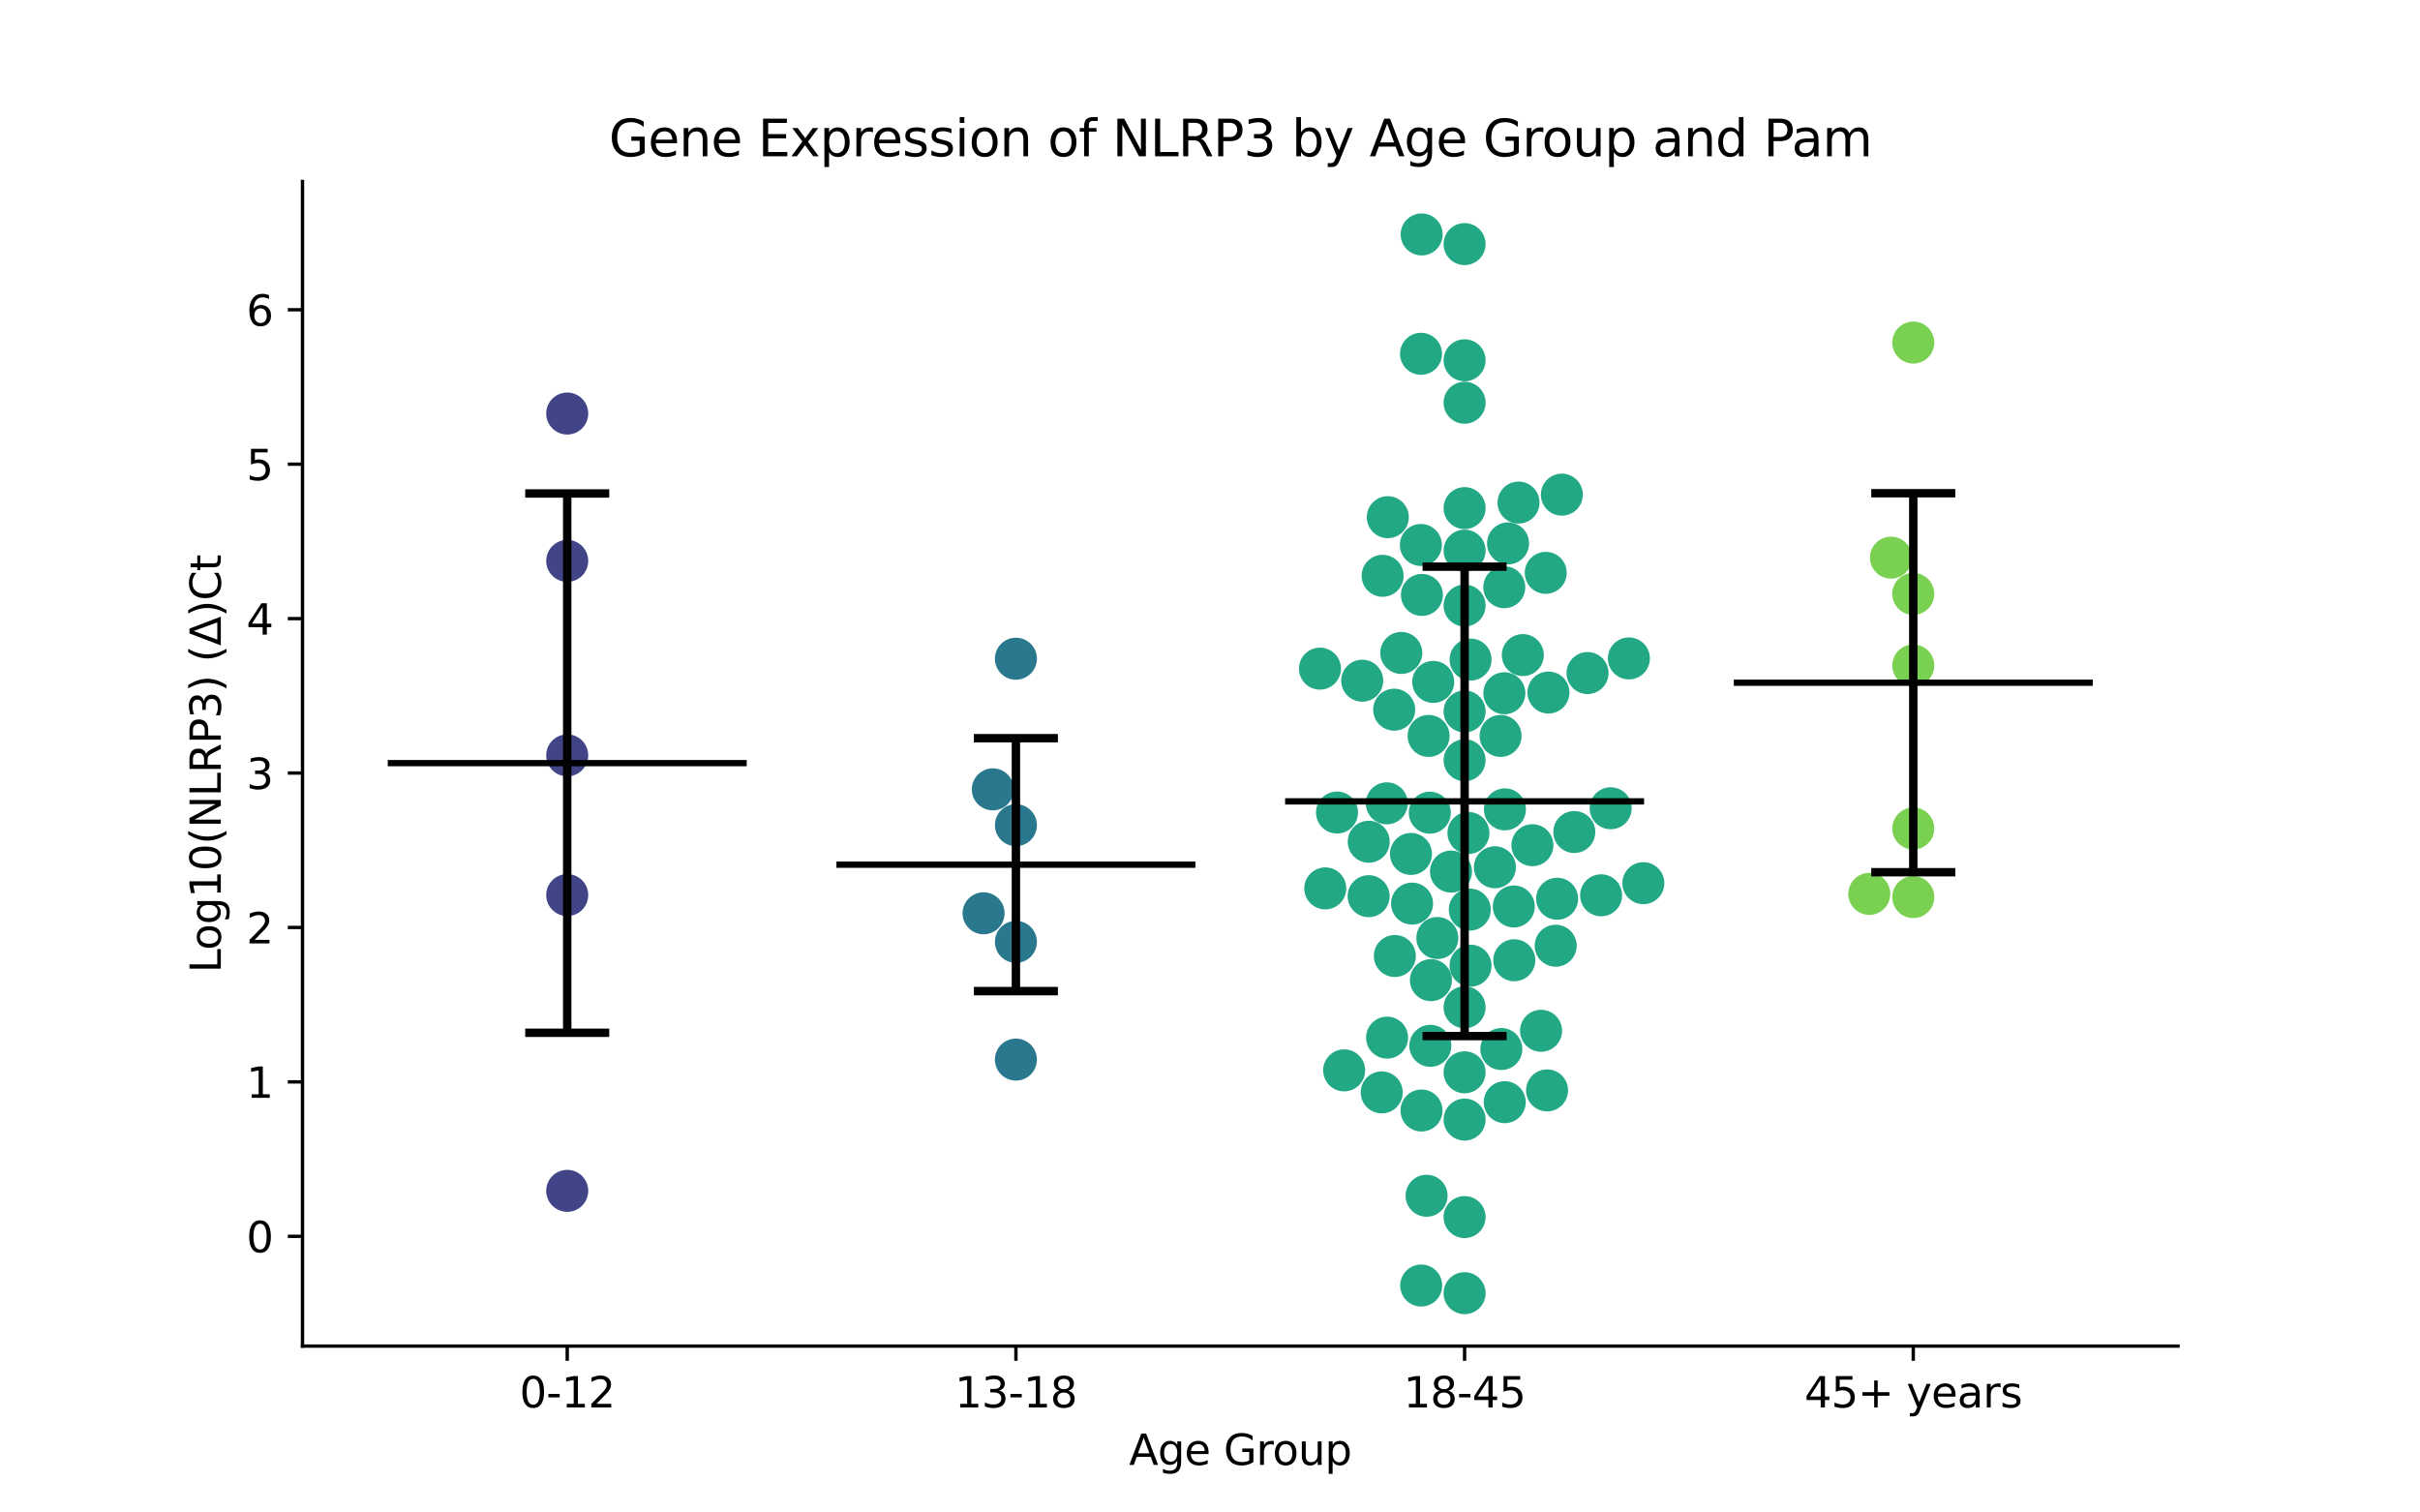 <?xml version="1.0" encoding="utf-8" standalone="no"?>
<!DOCTYPE svg PUBLIC "-//W3C//DTD SVG 1.1//EN"
  "http://www.w3.org/Graphics/SVG/1.1/DTD/svg11.dtd">
<svg xmlns:xlink="http://www.w3.org/1999/xlink" width="576pt" height="360pt" viewBox="0 0 576 360" xmlns="http://www.w3.org/2000/svg" version="1.1">
 <defs>
  <style type="text/css">*{stroke-linejoin: round; stroke-linecap: butt}</style>
 </defs>
 <g id="figure_1">
  <g id="patch_1">
   <path d="M 0 360 
L 576 360 
L 576 0 
L 0 0 
z
" style="fill: #ffffff"/>
  </g>
  <g id="axes_1">
   <g id="patch_2">
    <path d="M 72 320.4 
L 518.4 320.4 
L 518.4 43.2 
L 72 43.2 
z
" style="fill: #ffffff"/>
   </g>
   <g id="PathCollection_1">
    <defs>
     <path id="C0_0_d5cfbde73d" d="M 0 5 
C 1.326 5 2.598 4.473 3.536 3.536 
C 4.473 2.598 5 1.326 5 -0 
C 5 -1.326 4.473 -2.598 3.536 -3.536 
C 2.598 -4.473 1.326 -5 0 -5 
C -1.326 -5 -2.598 -4.473 -3.536 -3.536 
C -4.473 -2.598 -5 -1.326 -5 0 
C -5 1.326 -4.473 2.598 -3.536 3.536 
C -2.598 4.473 -1.326 5 0 5 
z
"/>
    </defs>
    <g clip-path="url(#pfc3ca3a72f)">
     <use xlink:href="#C0_0_d5cfbde73d" x="135.009" y="179.789" style="fill: #414487"/>
    </g>
    <g clip-path="url(#pfc3ca3a72f)">
     <use xlink:href="#C0_0_d5cfbde73d" x="135.009" y="98.428" style="fill: #414487"/>
    </g>
    <g clip-path="url(#pfc3ca3a72f)">
     <use xlink:href="#C0_0_d5cfbde73d" x="135.009" y="133.504" style="fill: #414487"/>
    </g>
    <g clip-path="url(#pfc3ca3a72f)">
     <use xlink:href="#C0_0_d5cfbde73d" x="135.009" y="213.043" style="fill: #414487"/>
    </g>
    <g clip-path="url(#pfc3ca3a72f)">
     <use xlink:href="#C0_0_d5cfbde73d" x="135.009" y="283.444" style="fill: #414487"/>
    </g>
   </g>
   <g id="PathCollection_2">
    <defs>
     <path id="C1_0_b0fb0ed5e0" d="M 0 5 
C 1.326 5 2.598 4.473 3.536 3.536 
C 4.473 2.598 5 1.326 5 -0 
C 5 -1.326 4.473 -2.598 3.536 -3.536 
C 2.598 -4.473 1.326 -5 0 -5 
C -1.326 -5 -2.598 -4.473 -3.536 -3.536 
C -4.473 -2.598 -5 -1.326 -5 0 
C -5 1.326 -4.473 2.598 -3.536 3.536 
C -2.598 4.473 -1.326 5 0 5 
z
"/>
    </defs>
    <g clip-path="url(#pfc3ca3a72f)">
     <use xlink:href="#C1_0_b0fb0ed5e0" x="241.803" y="156.787" style="fill: #2a788e"/>
    </g>
    <g clip-path="url(#pfc3ca3a72f)">
     <use xlink:href="#C1_0_b0fb0ed5e0" x="241.803" y="252.202" style="fill: #2a788e"/>
    </g>
    <g clip-path="url(#pfc3ca3a72f)">
     <use xlink:href="#C1_0_b0fb0ed5e0" x="241.803" y="224.182" style="fill: #2a788e"/>
    </g>
    <g clip-path="url(#pfc3ca3a72f)">
     <use xlink:href="#C1_0_b0fb0ed5e0" x="234.106" y="217.379" style="fill: #2a788e"/>
    </g>
    <g clip-path="url(#pfc3ca3a72f)">
     <use xlink:href="#C1_0_b0fb0ed5e0" x="241.803" y="196.404" style="fill: #2a788e"/>
    </g>
    <g clip-path="url(#pfc3ca3a72f)">
     <use xlink:href="#C1_0_b0fb0ed5e0" x="236.307" y="187.883" style="fill: #2a788e"/>
    </g>
   </g>
   <g id="PathCollection_3">
    <defs>
     <path id="C2_0_66c8503e95" d="M 0 5 
C 1.326 5 2.598 4.473 3.536 3.536 
C 4.473 2.598 5 1.326 5 -0 
C 5 -1.326 4.473 -2.598 3.536 -3.536 
C 2.598 -4.473 1.326 -5 0 -5 
C -1.326 -5 -2.598 -4.473 -3.536 -3.536 
C -4.473 -2.598 -5 -1.326 -5 0 
C -5 1.326 -4.473 2.598 -3.536 3.536 
C -2.598 4.473 -1.326 5 0 5 
z
"/>
    </defs>
    <g clip-path="url(#pfc3ca3a72f)">
     <use xlink:href="#C2_0_66c8503e95" x="314.174" y="159.148" style="fill: #22a884"/>
    </g>
    <g clip-path="url(#pfc3ca3a72f)">
     <use xlink:href="#C2_0_66c8503e95" x="338.378" y="55.8" style="fill: #22a884"/>
    </g>
    <g clip-path="url(#pfc3ca3a72f)">
     <use xlink:href="#C2_0_66c8503e95" x="348.597" y="131.059" style="fill: #22a884"/>
    </g>
    <g clip-path="url(#pfc3ca3a72f)">
     <use xlink:href="#C2_0_66c8503e95" x="348.597" y="95.858" style="fill: #22a884"/>
    </g>
    <g clip-path="url(#pfc3ca3a72f)">
     <use xlink:href="#C2_0_66c8503e95" x="341.131" y="162.309" style="fill: #22a884"/>
    </g>
    <g clip-path="url(#pfc3ca3a72f)">
     <use xlink:href="#C2_0_66c8503e95" x="333.53" y="155.41" style="fill: #22a884"/>
    </g>
    <g clip-path="url(#pfc3ca3a72f)">
     <use xlink:href="#C2_0_66c8503e95" x="338.224" y="84.209" style="fill: #22a884"/>
    </g>
    <g clip-path="url(#pfc3ca3a72f)">
     <use xlink:href="#C2_0_66c8503e95" x="362.455" y="155.924" style="fill: #22a884"/>
    </g>
    <g clip-path="url(#pfc3ca3a72f)">
     <use xlink:href="#C2_0_66c8503e95" x="348.597" y="120.937" style="fill: #22a884"/>
    </g>
    <g clip-path="url(#pfc3ca3a72f)">
     <use xlink:href="#C2_0_66c8503e95" x="315.438" y="211.458" style="fill: #22a884"/>
    </g>
    <g clip-path="url(#pfc3ca3a72f)">
     <use xlink:href="#C2_0_66c8503e95" x="360.307" y="215.759" style="fill: #22a884"/>
    </g>
    <g clip-path="url(#pfc3ca3a72f)">
     <use xlink:href="#C2_0_66c8503e95" x="348.597" y="58.098" style="fill: #22a884"/>
    </g>
    <g clip-path="url(#pfc3ca3a72f)">
     <use xlink:href="#C2_0_66c8503e95" x="331.833" y="168.919" style="fill: #22a884"/>
    </g>
    <g clip-path="url(#pfc3ca3a72f)">
     <use xlink:href="#C2_0_66c8503e95" x="348.597" y="289.689" style="fill: #22a884"/>
    </g>
    <g clip-path="url(#pfc3ca3a72f)">
     <use xlink:href="#C2_0_66c8503e95" x="358.046" y="139.767" style="fill: #22a884"/>
    </g>
    <g clip-path="url(#pfc3ca3a72f)">
     <use xlink:href="#C2_0_66c8503e95" x="374.711" y="198.039" style="fill: #22a884"/>
    </g>
    <g clip-path="url(#pfc3ca3a72f)">
     <use xlink:href="#C2_0_66c8503e95" x="330.081" y="191.207" style="fill: #22a884"/>
    </g>
    <g clip-path="url(#pfc3ca3a72f)">
     <use xlink:href="#C2_0_66c8503e95" x="377.86" y="160.198" style="fill: #22a884"/>
    </g>
    <g clip-path="url(#pfc3ca3a72f)">
     <use xlink:href="#C2_0_66c8503e95" x="368.558" y="164.837" style="fill: #22a884"/>
    </g>
    <g clip-path="url(#pfc3ca3a72f)">
     <use xlink:href="#C2_0_66c8503e95" x="357.161" y="175.164" style="fill: #22a884"/>
    </g>
    <g clip-path="url(#pfc3ca3a72f)">
     <use xlink:href="#C2_0_66c8503e95" x="336.092" y="215.075" style="fill: #22a884"/>
    </g>
    <g clip-path="url(#pfc3ca3a72f)">
     <use xlink:href="#C2_0_66c8503e95" x="371.746" y="117.735" style="fill: #22a884"/>
    </g>
    <g clip-path="url(#pfc3ca3a72f)">
     <use xlink:href="#C2_0_66c8503e95" x="348.597" y="144.128" style="fill: #22a884"/>
    </g>
    <g clip-path="url(#pfc3ca3a72f)">
     <use xlink:href="#C2_0_66c8503e95" x="355.808" y="206.43" style="fill: #22a884"/>
    </g>
    <g clip-path="url(#pfc3ca3a72f)">
     <use xlink:href="#C2_0_66c8503e95" x="340.583" y="233.298" style="fill: #22a884"/>
    </g>
    <g clip-path="url(#pfc3ca3a72f)">
     <use xlink:href="#C2_0_66c8503e95" x="370.281" y="225.102" style="fill: #22a884"/>
    </g>
    <g clip-path="url(#pfc3ca3a72f)">
     <use xlink:href="#C2_0_66c8503e95" x="318.232" y="193.4" style="fill: #22a884"/>
    </g>
    <g clip-path="url(#pfc3ca3a72f)">
     <use xlink:href="#C2_0_66c8503e95" x="348.597" y="307.8" style="fill: #22a884"/>
    </g>
    <g clip-path="url(#pfc3ca3a72f)">
     <use xlink:href="#C2_0_66c8503e95" x="383.369" y="192.381" style="fill: #22a884"/>
    </g>
    <g clip-path="url(#pfc3ca3a72f)">
     <use xlink:href="#C2_0_66c8503e95" x="348.597" y="239.759" style="fill: #22a884"/>
    </g>
    <g clip-path="url(#pfc3ca3a72f)">
     <use xlink:href="#C2_0_66c8503e95" x="345.363" y="207.449" style="fill: #22a884"/>
    </g>
    <g clip-path="url(#pfc3ca3a72f)">
     <use xlink:href="#C2_0_66c8503e95" x="338.272" y="305.98" style="fill: #22a884"/>
    </g>
    <g clip-path="url(#pfc3ca3a72f)">
     <use xlink:href="#C2_0_66c8503e95" x="358.059" y="165.005" style="fill: #22a884"/>
    </g>
    <g clip-path="url(#pfc3ca3a72f)">
     <use xlink:href="#C2_0_66c8503e95" x="348.597" y="180.95" style="fill: #22a884"/>
    </g>
    <g clip-path="url(#pfc3ca3a72f)">
     <use xlink:href="#C2_0_66c8503e95" x="358.151" y="262.337" style="fill: #22a884"/>
    </g>
    <g clip-path="url(#pfc3ca3a72f)">
     <use xlink:href="#C2_0_66c8503e95" x="381.093" y="213.1" style="fill: #22a884"/>
    </g>
    <g clip-path="url(#pfc3ca3a72f)">
     <use xlink:href="#C2_0_66c8503e95" x="370.628" y="213.919" style="fill: #22a884"/>
    </g>
    <g clip-path="url(#pfc3ca3a72f)">
     <use xlink:href="#C2_0_66c8503e95" x="324.231" y="162.02" style="fill: #22a884"/>
    </g>
    <g clip-path="url(#pfc3ca3a72f)">
     <use xlink:href="#C2_0_66c8503e95" x="361.434" y="119.622" style="fill: #22a884"/>
    </g>
    <g clip-path="url(#pfc3ca3a72f)">
     <use xlink:href="#C2_0_66c8503e95" x="350.022" y="156.99" style="fill: #22a884"/>
    </g>
    <g clip-path="url(#pfc3ca3a72f)">
     <use xlink:href="#C2_0_66c8503e95" x="348.597" y="169.34" style="fill: #22a884"/>
    </g>
    <g clip-path="url(#pfc3ca3a72f)">
     <use xlink:href="#C2_0_66c8503e95" x="340.032" y="175.165" style="fill: #22a884"/>
    </g>
    <g clip-path="url(#pfc3ca3a72f)">
     <use xlink:href="#C2_0_66c8503e95" x="358.94" y="129.335" style="fill: #22a884"/>
    </g>
    <g clip-path="url(#pfc3ca3a72f)">
     <use xlink:href="#C2_0_66c8503e95" x="391.146" y="210.214" style="fill: #22a884"/>
    </g>
    <g clip-path="url(#pfc3ca3a72f)">
     <use xlink:href="#C2_0_66c8503e95" x="329.088" y="137.052" style="fill: #22a884"/>
    </g>
    <g clip-path="url(#pfc3ca3a72f)">
     <use xlink:href="#C2_0_66c8503e95" x="348.597" y="85.757" style="fill: #22a884"/>
    </g>
    <g clip-path="url(#pfc3ca3a72f)">
     <use xlink:href="#C2_0_66c8503e95" x="366.798" y="245.347" style="fill: #22a884"/>
    </g>
    <g clip-path="url(#pfc3ca3a72f)">
     <use xlink:href="#C2_0_66c8503e95" x="338.192" y="129.717" style="fill: #22a884"/>
    </g>
    <g clip-path="url(#pfc3ca3a72f)">
     <use xlink:href="#C2_0_66c8503e95" x="358.198" y="192.644" style="fill: #22a884"/>
    </g>
    <g clip-path="url(#pfc3ca3a72f)">
     <use xlink:href="#C2_0_66c8503e95" x="338.437" y="141.606" style="fill: #22a884"/>
    </g>
    <g clip-path="url(#pfc3ca3a72f)">
     <use xlink:href="#C2_0_66c8503e95" x="387.702" y="156.714" style="fill: #22a884"/>
    </g>
    <g clip-path="url(#pfc3ca3a72f)">
     <use xlink:href="#C2_0_66c8503e95" x="364.74" y="201.173" style="fill: #22a884"/>
    </g>
    <g clip-path="url(#pfc3ca3a72f)">
     <use xlink:href="#C2_0_66c8503e95" x="349.513" y="198.263" style="fill: #22a884"/>
    </g>
    <g clip-path="url(#pfc3ca3a72f)">
     <use xlink:href="#C2_0_66c8503e95" x="330.321" y="123.099" style="fill: #22a884"/>
    </g>
    <g clip-path="url(#pfc3ca3a72f)">
     <use xlink:href="#C2_0_66c8503e95" x="367.914" y="136.349" style="fill: #22a884"/>
    </g>
    <g clip-path="url(#pfc3ca3a72f)">
     <use xlink:href="#C2_0_66c8503e95" x="325.785" y="200.347" style="fill: #22a884"/>
    </g>
    <g clip-path="url(#pfc3ca3a72f)">
     <use xlink:href="#C2_0_66c8503e95" x="340.447" y="248.923" style="fill: #22a884"/>
    </g>
    <g clip-path="url(#pfc3ca3a72f)">
     <use xlink:href="#C2_0_66c8503e95" x="338.345" y="264.325" style="fill: #22a884"/>
    </g>
    <g clip-path="url(#pfc3ca3a72f)">
     <use xlink:href="#C2_0_66c8503e95" x="350.016" y="229.851" style="fill: #22a884"/>
    </g>
    <g clip-path="url(#pfc3ca3a72f)">
     <use xlink:href="#C2_0_66c8503e95" x="340.317" y="193.435" style="fill: #22a884"/>
    </g>
    <g clip-path="url(#pfc3ca3a72f)">
     <use xlink:href="#C2_0_66c8503e95" x="349.836" y="216.496" style="fill: #22a884"/>
    </g>
    <g clip-path="url(#pfc3ca3a72f)">
     <use xlink:href="#C2_0_66c8503e95" x="331.995" y="227.545" style="fill: #22a884"/>
    </g>
    <g clip-path="url(#pfc3ca3a72f)">
     <use xlink:href="#C2_0_66c8503e95" x="348.597" y="255.228" style="fill: #22a884"/>
    </g>
    <g clip-path="url(#pfc3ca3a72f)">
     <use xlink:href="#C2_0_66c8503e95" x="357.34" y="249.69" style="fill: #22a884"/>
    </g>
    <g clip-path="url(#pfc3ca3a72f)">
     <use xlink:href="#C2_0_66c8503e95" x="360.428" y="228.56" style="fill: #22a884"/>
    </g>
    <g clip-path="url(#pfc3ca3a72f)">
     <use xlink:href="#C2_0_66c8503e95" x="335.832" y="203.252" style="fill: #22a884"/>
    </g>
    <g clip-path="url(#pfc3ca3a72f)">
     <use xlink:href="#C2_0_66c8503e95" x="342.111" y="223.269" style="fill: #22a884"/>
    </g>
    <g clip-path="url(#pfc3ca3a72f)">
     <use xlink:href="#C2_0_66c8503e95" x="325.757" y="213.308" style="fill: #22a884"/>
    </g>
    <g clip-path="url(#pfc3ca3a72f)">
     <use xlink:href="#C2_0_66c8503e95" x="328.874" y="260.008" style="fill: #22a884"/>
    </g>
    <g clip-path="url(#pfc3ca3a72f)">
     <use xlink:href="#C2_0_66c8503e95" x="368.231" y="259.536" style="fill: #22a884"/>
    </g>
    <g clip-path="url(#pfc3ca3a72f)">
     <use xlink:href="#C2_0_66c8503e95" x="339.553" y="284.609" style="fill: #22a884"/>
    </g>
    <g clip-path="url(#pfc3ca3a72f)">
     <use xlink:href="#C2_0_66c8503e95" x="348.597" y="266.484" style="fill: #22a884"/>
    </g>
    <g clip-path="url(#pfc3ca3a72f)">
     <use xlink:href="#C2_0_66c8503e95" x="330.148" y="246.976" style="fill: #22a884"/>
    </g>
    <g clip-path="url(#pfc3ca3a72f)">
     <use xlink:href="#C2_0_66c8503e95" x="319.931" y="254.766" style="fill: #22a884"/>
    </g>
   </g>
   <g id="PathCollection_4">
    <defs>
     <path id="C3_0_81a04979c2" d="M 0 5 
C 1.326 5 2.598 4.473 3.536 3.536 
C 4.473 2.598 5 1.326 5 -0 
C 5 -1.326 4.473 -2.598 3.536 -3.536 
C 2.598 -4.473 1.326 -5 0 -5 
C -1.326 -5 -2.598 -4.473 -3.536 -3.536 
C -4.473 -2.598 -5 -1.326 -5 0 
C -5 1.326 -4.473 2.598 -3.536 3.536 
C -2.598 4.473 -1.326 5 0 5 
z
"/>
    </defs>
    <g clip-path="url(#pfc3ca3a72f)">
     <use xlink:href="#C3_0_81a04979c2" x="450.082" y="132.73" style="fill: #7ad151"/>
    </g>
    <g clip-path="url(#pfc3ca3a72f)">
     <use xlink:href="#C3_0_81a04979c2" x="455.391" y="81.532" style="fill: #7ad151"/>
    </g>
    <g clip-path="url(#pfc3ca3a72f)">
     <use xlink:href="#C3_0_81a04979c2" x="455.391" y="158.393" style="fill: #7ad151"/>
    </g>
    <g clip-path="url(#pfc3ca3a72f)">
     <use xlink:href="#C3_0_81a04979c2" x="444.923" y="212.758" style="fill: #7ad151"/>
    </g>
    <g clip-path="url(#pfc3ca3a72f)">
     <use xlink:href="#C3_0_81a04979c2" x="455.391" y="141.358" style="fill: #7ad151"/>
    </g>
    <g clip-path="url(#pfc3ca3a72f)">
     <use xlink:href="#C3_0_81a04979c2" x="455.391" y="213.529" style="fill: #7ad151"/>
    </g>
    <g clip-path="url(#pfc3ca3a72f)">
     <use xlink:href="#C3_0_81a04979c2" x="455.391" y="197.204" style="fill: #7ad151"/>
    </g>
   </g>
   <g id="matplotlib.axis_1">
    <g id="xtick_1">
     <g id="line2d_1">
      <defs>
       <path id="m7b3818a2fc" d="M 0 0 
L 0 3.5 
" style="stroke: #000000; stroke-width: 0.8"/>
      </defs>
      <g>
       <use xlink:href="#m7b3818a2fc" x="135.009" y="320.4" style="stroke: #000000; stroke-width: 0.8"/>
      </g>
     </g>
     <g id="text_1">
      <!-- 0-12 -->
      <g transform="translate(123.661 334.998) scale(0.1 -0.1)">
       <defs>
        <path id="DejaVuSans-30" d="M 2034 4250 
Q 1547 4250 1301 3770 
Q 1056 3291 1056 2328 
Q 1056 1369 1301 889 
Q 1547 409 2034 409 
Q 2525 409 2770 889 
Q 3016 1369 3016 2328 
Q 3016 3291 2770 3770 
Q 2525 4250 2034 4250 
z
M 2034 4750 
Q 2819 4750 3233 4129 
Q 3647 3509 3647 2328 
Q 3647 1150 3233 529 
Q 2819 -91 2034 -91 
Q 1250 -91 836 529 
Q 422 1150 422 2328 
Q 422 3509 836 4129 
Q 1250 4750 2034 4750 
z
" transform="scale(0.016)"/>
        <path id="DejaVuSans-2d" d="M 313 2009 
L 1997 2009 
L 1997 1497 
L 313 1497 
L 313 2009 
z
" transform="scale(0.016)"/>
        <path id="DejaVuSans-31" d="M 794 531 
L 1825 531 
L 1825 4091 
L 703 3866 
L 703 4441 
L 1819 4666 
L 2450 4666 
L 2450 531 
L 3481 531 
L 3481 0 
L 794 0 
L 794 531 
z
" transform="scale(0.016)"/>
        <path id="DejaVuSans-32" d="M 1228 531 
L 3431 531 
L 3431 0 
L 469 0 
L 469 531 
Q 828 903 1448 1529 
Q 2069 2156 2228 2338 
Q 2531 2678 2651 2914 
Q 2772 3150 2772 3378 
Q 2772 3750 2511 3984 
Q 2250 4219 1831 4219 
Q 1534 4219 1204 4116 
Q 875 4013 500 3803 
L 500 4441 
Q 881 4594 1212 4672 
Q 1544 4750 1819 4750 
Q 2544 4750 2975 4387 
Q 3406 4025 3406 3419 
Q 3406 3131 3298 2873 
Q 3191 2616 2906 2266 
Q 2828 2175 2409 1742 
Q 1991 1309 1228 531 
z
" transform="scale(0.016)"/>
       </defs>
       <use xlink:href="#DejaVuSans-30"/>
       <use xlink:href="#DejaVuSans-2d" x="63.623"/>
       <use xlink:href="#DejaVuSans-31" x="99.707"/>
       <use xlink:href="#DejaVuSans-32" x="163.33"/>
      </g>
     </g>
    </g>
    <g id="xtick_2">
     <g id="line2d_2">
      <g>
       <use xlink:href="#m7b3818a2fc" x="241.803" y="320.4" style="stroke: #000000; stroke-width: 0.8"/>
      </g>
     </g>
     <g id="text_2">
      <!-- 13-18 -->
      <g transform="translate(227.274 334.998) scale(0.1 -0.1)">
       <defs>
        <path id="DejaVuSans-33" d="M 2597 2516 
Q 3050 2419 3304 2112 
Q 3559 1806 3559 1356 
Q 3559 666 3084 287 
Q 2609 -91 1734 -91 
Q 1441 -91 1130 -33 
Q 819 25 488 141 
L 488 750 
Q 750 597 1062 519 
Q 1375 441 1716 441 
Q 2309 441 2620 675 
Q 2931 909 2931 1356 
Q 2931 1769 2642 2001 
Q 2353 2234 1838 2234 
L 1294 2234 
L 1294 2753 
L 1863 2753 
Q 2328 2753 2575 2939 
Q 2822 3125 2822 3475 
Q 2822 3834 2567 4026 
Q 2313 4219 1838 4219 
Q 1578 4219 1281 4162 
Q 984 4106 628 3988 
L 628 4550 
Q 988 4650 1302 4700 
Q 1616 4750 1894 4750 
Q 2613 4750 3031 4423 
Q 3450 4097 3450 3541 
Q 3450 3153 3228 2886 
Q 3006 2619 2597 2516 
z
" transform="scale(0.016)"/>
        <path id="DejaVuSans-38" d="M 2034 2216 
Q 1584 2216 1326 1975 
Q 1069 1734 1069 1313 
Q 1069 891 1326 650 
Q 1584 409 2034 409 
Q 2484 409 2743 651 
Q 3003 894 3003 1313 
Q 3003 1734 2745 1975 
Q 2488 2216 2034 2216 
z
M 1403 2484 
Q 997 2584 770 2862 
Q 544 3141 544 3541 
Q 544 4100 942 4425 
Q 1341 4750 2034 4750 
Q 2731 4750 3128 4425 
Q 3525 4100 3525 3541 
Q 3525 3141 3298 2862 
Q 3072 2584 2669 2484 
Q 3125 2378 3379 2068 
Q 3634 1759 3634 1313 
Q 3634 634 3220 271 
Q 2806 -91 2034 -91 
Q 1263 -91 848 271 
Q 434 634 434 1313 
Q 434 1759 690 2068 
Q 947 2378 1403 2484 
z
M 1172 3481 
Q 1172 3119 1398 2916 
Q 1625 2713 2034 2713 
Q 2441 2713 2670 2916 
Q 2900 3119 2900 3481 
Q 2900 3844 2670 4047 
Q 2441 4250 2034 4250 
Q 1625 4250 1398 4047 
Q 1172 3844 1172 3481 
z
" transform="scale(0.016)"/>
       </defs>
       <use xlink:href="#DejaVuSans-31"/>
       <use xlink:href="#DejaVuSans-33" x="63.623"/>
       <use xlink:href="#DejaVuSans-2d" x="127.246"/>
       <use xlink:href="#DejaVuSans-31" x="163.33"/>
       <use xlink:href="#DejaVuSans-38" x="226.953"/>
      </g>
     </g>
    </g>
    <g id="xtick_3">
     <g id="line2d_3">
      <g>
       <use xlink:href="#m7b3818a2fc" x="348.597" y="320.4" style="stroke: #000000; stroke-width: 0.8"/>
      </g>
     </g>
     <g id="text_3">
      <!-- 18-45 -->
      <g transform="translate(334.068 334.998) scale(0.1 -0.1)">
       <defs>
        <path id="DejaVuSans-34" d="M 2419 4116 
L 825 1625 
L 2419 1625 
L 2419 4116 
z
M 2253 4666 
L 3047 4666 
L 3047 1625 
L 3713 1625 
L 3713 1100 
L 3047 1100 
L 3047 0 
L 2419 0 
L 2419 1100 
L 313 1100 
L 313 1709 
L 2253 4666 
z
" transform="scale(0.016)"/>
        <path id="DejaVuSans-35" d="M 691 4666 
L 3169 4666 
L 3169 4134 
L 1269 4134 
L 1269 2991 
Q 1406 3038 1543 3061 
Q 1681 3084 1819 3084 
Q 2600 3084 3056 2656 
Q 3513 2228 3513 1497 
Q 3513 744 3044 326 
Q 2575 -91 1722 -91 
Q 1428 -91 1123 -41 
Q 819 9 494 109 
L 494 744 
Q 775 591 1075 516 
Q 1375 441 1709 441 
Q 2250 441 2565 725 
Q 2881 1009 2881 1497 
Q 2881 1984 2565 2268 
Q 2250 2553 1709 2553 
Q 1456 2553 1204 2497 
Q 953 2441 691 2322 
L 691 4666 
z
" transform="scale(0.016)"/>
       </defs>
       <use xlink:href="#DejaVuSans-31"/>
       <use xlink:href="#DejaVuSans-38" x="63.623"/>
       <use xlink:href="#DejaVuSans-2d" x="127.246"/>
       <use xlink:href="#DejaVuSans-34" x="163.33"/>
       <use xlink:href="#DejaVuSans-35" x="226.953"/>
      </g>
     </g>
    </g>
    <g id="xtick_4">
     <g id="line2d_4">
      <g>
       <use xlink:href="#m7b3818a2fc" x="455.391" y="320.4" style="stroke: #000000; stroke-width: 0.8"/>
      </g>
     </g>
     <g id="text_4">
      <!-- 45+ years -->
      <g transform="translate(429.49 334.998) scale(0.1 -0.1)">
       <defs>
        <path id="DejaVuSans-2b" d="M 2944 4013 
L 2944 2272 
L 4684 2272 
L 4684 1741 
L 2944 1741 
L 2944 0 
L 2419 0 
L 2419 1741 
L 678 1741 
L 678 2272 
L 2419 2272 
L 2419 4013 
L 2944 4013 
z
" transform="scale(0.016)"/>
        <path id="DejaVuSans-20" transform="scale(0.016)"/>
        <path id="DejaVuSans-79" d="M 2059 -325 
Q 1816 -950 1584 -1140 
Q 1353 -1331 966 -1331 
L 506 -1331 
L 506 -850 
L 844 -850 
Q 1081 -850 1212 -737 
Q 1344 -625 1503 -206 
L 1606 56 
L 191 3500 
L 800 3500 
L 1894 763 
L 2988 3500 
L 3597 3500 
L 2059 -325 
z
" transform="scale(0.016)"/>
        <path id="DejaVuSans-65" d="M 3597 1894 
L 3597 1613 
L 953 1613 
Q 991 1019 1311 708 
Q 1631 397 2203 397 
Q 2534 397 2845 478 
Q 3156 559 3463 722 
L 3463 178 
Q 3153 47 2828 -22 
Q 2503 -91 2169 -91 
Q 1331 -91 842 396 
Q 353 884 353 1716 
Q 353 2575 817 3079 
Q 1281 3584 2069 3584 
Q 2775 3584 3186 3129 
Q 3597 2675 3597 1894 
z
M 3022 2063 
Q 3016 2534 2758 2815 
Q 2500 3097 2075 3097 
Q 1594 3097 1305 2825 
Q 1016 2553 972 2059 
L 3022 2063 
z
" transform="scale(0.016)"/>
        <path id="DejaVuSans-61" d="M 2194 1759 
Q 1497 1759 1228 1600 
Q 959 1441 959 1056 
Q 959 750 1161 570 
Q 1363 391 1709 391 
Q 2188 391 2477 730 
Q 2766 1069 2766 1631 
L 2766 1759 
L 2194 1759 
z
M 3341 1997 
L 3341 0 
L 2766 0 
L 2766 531 
Q 2569 213 2275 61 
Q 1981 -91 1556 -91 
Q 1019 -91 701 211 
Q 384 513 384 1019 
Q 384 1609 779 1909 
Q 1175 2209 1959 2209 
L 2766 2209 
L 2766 2266 
Q 2766 2663 2505 2880 
Q 2244 3097 1772 3097 
Q 1472 3097 1187 3025 
Q 903 2953 641 2809 
L 641 3341 
Q 956 3463 1253 3523 
Q 1550 3584 1831 3584 
Q 2591 3584 2966 3190 
Q 3341 2797 3341 1997 
z
" transform="scale(0.016)"/>
        <path id="DejaVuSans-72" d="M 2631 2963 
Q 2534 3019 2420 3045 
Q 2306 3072 2169 3072 
Q 1681 3072 1420 2755 
Q 1159 2438 1159 1844 
L 1159 0 
L 581 0 
L 581 3500 
L 1159 3500 
L 1159 2956 
Q 1341 3275 1631 3429 
Q 1922 3584 2338 3584 
Q 2397 3584 2469 3576 
Q 2541 3569 2628 3553 
L 2631 2963 
z
" transform="scale(0.016)"/>
        <path id="DejaVuSans-73" d="M 2834 3397 
L 2834 2853 
Q 2591 2978 2328 3040 
Q 2066 3103 1784 3103 
Q 1356 3103 1142 2972 
Q 928 2841 928 2578 
Q 928 2378 1081 2264 
Q 1234 2150 1697 2047 
L 1894 2003 
Q 2506 1872 2764 1633 
Q 3022 1394 3022 966 
Q 3022 478 2636 193 
Q 2250 -91 1575 -91 
Q 1294 -91 989 -36 
Q 684 19 347 128 
L 347 722 
Q 666 556 975 473 
Q 1284 391 1588 391 
Q 1994 391 2212 530 
Q 2431 669 2431 922 
Q 2431 1156 2273 1281 
Q 2116 1406 1581 1522 
L 1381 1569 
Q 847 1681 609 1914 
Q 372 2147 372 2553 
Q 372 3047 722 3315 
Q 1072 3584 1716 3584 
Q 2034 3584 2315 3537 
Q 2597 3491 2834 3397 
z
" transform="scale(0.016)"/>
       </defs>
       <use xlink:href="#DejaVuSans-34"/>
       <use xlink:href="#DejaVuSans-35" x="63.623"/>
       <use xlink:href="#DejaVuSans-2b" x="127.246"/>
       <use xlink:href="#DejaVuSans-20" x="211.035"/>
       <use xlink:href="#DejaVuSans-79" x="242.822"/>
       <use xlink:href="#DejaVuSans-65" x="302.002"/>
       <use xlink:href="#DejaVuSans-61" x="363.525"/>
       <use xlink:href="#DejaVuSans-72" x="424.805"/>
       <use xlink:href="#DejaVuSans-73" x="465.918"/>
      </g>
     </g>
    </g>
    <g id="text_5">
     <!-- Age Group -->
     <g transform="translate(268.72 348.677) scale(0.1 -0.1)">
      <defs>
       <path id="DejaVuSans-41" d="M 2188 4044 
L 1331 1722 
L 3047 1722 
L 2188 4044 
z
M 1831 4666 
L 2547 4666 
L 4325 0 
L 3669 0 
L 3244 1197 
L 1141 1197 
L 716 0 
L 50 0 
L 1831 4666 
z
" transform="scale(0.016)"/>
       <path id="DejaVuSans-67" d="M 2906 1791 
Q 2906 2416 2648 2759 
Q 2391 3103 1925 3103 
Q 1463 3103 1205 2759 
Q 947 2416 947 1791 
Q 947 1169 1205 825 
Q 1463 481 1925 481 
Q 2391 481 2648 825 
Q 2906 1169 2906 1791 
z
M 3481 434 
Q 3481 -459 3084 -895 
Q 2688 -1331 1869 -1331 
Q 1566 -1331 1297 -1286 
Q 1028 -1241 775 -1147 
L 775 -588 
Q 1028 -725 1275 -790 
Q 1522 -856 1778 -856 
Q 2344 -856 2625 -561 
Q 2906 -266 2906 331 
L 2906 616 
Q 2728 306 2450 153 
Q 2172 0 1784 0 
Q 1141 0 747 490 
Q 353 981 353 1791 
Q 353 2603 747 3093 
Q 1141 3584 1784 3584 
Q 2172 3584 2450 3431 
Q 2728 3278 2906 2969 
L 2906 3500 
L 3481 3500 
L 3481 434 
z
" transform="scale(0.016)"/>
       <path id="DejaVuSans-47" d="M 3809 666 
L 3809 1919 
L 2778 1919 
L 2778 2438 
L 4434 2438 
L 4434 434 
Q 4069 175 3628 42 
Q 3188 -91 2688 -91 
Q 1594 -91 976 548 
Q 359 1188 359 2328 
Q 359 3472 976 4111 
Q 1594 4750 2688 4750 
Q 3144 4750 3555 4637 
Q 3966 4525 4313 4306 
L 4313 3634 
Q 3963 3931 3569 4081 
Q 3175 4231 2741 4231 
Q 1884 4231 1454 3753 
Q 1025 3275 1025 2328 
Q 1025 1384 1454 906 
Q 1884 428 2741 428 
Q 3075 428 3337 486 
Q 3600 544 3809 666 
z
" transform="scale(0.016)"/>
       <path id="DejaVuSans-6f" d="M 1959 3097 
Q 1497 3097 1228 2736 
Q 959 2375 959 1747 
Q 959 1119 1226 758 
Q 1494 397 1959 397 
Q 2419 397 2687 759 
Q 2956 1122 2956 1747 
Q 2956 2369 2687 2733 
Q 2419 3097 1959 3097 
z
M 1959 3584 
Q 2709 3584 3137 3096 
Q 3566 2609 3566 1747 
Q 3566 888 3137 398 
Q 2709 -91 1959 -91 
Q 1206 -91 779 398 
Q 353 888 353 1747 
Q 353 2609 779 3096 
Q 1206 3584 1959 3584 
z
" transform="scale(0.016)"/>
       <path id="DejaVuSans-75" d="M 544 1381 
L 544 3500 
L 1119 3500 
L 1119 1403 
Q 1119 906 1312 657 
Q 1506 409 1894 409 
Q 2359 409 2629 706 
Q 2900 1003 2900 1516 
L 2900 3500 
L 3475 3500 
L 3475 0 
L 2900 0 
L 2900 538 
Q 2691 219 2414 64 
Q 2138 -91 1772 -91 
Q 1169 -91 856 284 
Q 544 659 544 1381 
z
M 1991 3584 
L 1991 3584 
z
" transform="scale(0.016)"/>
       <path id="DejaVuSans-70" d="M 1159 525 
L 1159 -1331 
L 581 -1331 
L 581 3500 
L 1159 3500 
L 1159 2969 
Q 1341 3281 1617 3432 
Q 1894 3584 2278 3584 
Q 2916 3584 3314 3078 
Q 3713 2572 3713 1747 
Q 3713 922 3314 415 
Q 2916 -91 2278 -91 
Q 1894 -91 1617 61 
Q 1341 213 1159 525 
z
M 3116 1747 
Q 3116 2381 2855 2742 
Q 2594 3103 2138 3103 
Q 1681 3103 1420 2742 
Q 1159 2381 1159 1747 
Q 1159 1113 1420 752 
Q 1681 391 2138 391 
Q 2594 391 2855 752 
Q 3116 1113 3116 1747 
z
" transform="scale(0.016)"/>
      </defs>
      <use xlink:href="#DejaVuSans-41"/>
      <use xlink:href="#DejaVuSans-67" x="68.408"/>
      <use xlink:href="#DejaVuSans-65" x="131.885"/>
      <use xlink:href="#DejaVuSans-20" x="193.408"/>
      <use xlink:href="#DejaVuSans-47" x="225.195"/>
      <use xlink:href="#DejaVuSans-72" x="302.686"/>
      <use xlink:href="#DejaVuSans-6f" x="341.549"/>
      <use xlink:href="#DejaVuSans-75" x="402.73"/>
      <use xlink:href="#DejaVuSans-70" x="466.109"/>
     </g>
    </g>
   </g>
   <g id="matplotlib.axis_2">
    <g id="ytick_1">
     <g id="line2d_5">
      <defs>
       <path id="md399f1e596" d="M 0 0 
L -3.5 0 
" style="stroke: #000000; stroke-width: 0.8"/>
      </defs>
      <g>
       <use xlink:href="#md399f1e596" x="72" y="294.267" style="stroke: #000000; stroke-width: 0.8"/>
      </g>
     </g>
     <g id="text_6">
      <!-- 0 -->
      <g transform="translate(58.638 298.066) scale(0.1 -0.1)">
       <use xlink:href="#DejaVuSans-30"/>
      </g>
     </g>
    </g>
    <g id="ytick_2">
     <g id="line2d_6">
      <g>
       <use xlink:href="#md399f1e596" x="72" y="257.511" style="stroke: #000000; stroke-width: 0.8"/>
      </g>
     </g>
     <g id="text_7">
      <!-- 1 -->
      <g transform="translate(58.638 261.311) scale(0.1 -0.1)">
       <use xlink:href="#DejaVuSans-31"/>
      </g>
     </g>
    </g>
    <g id="ytick_3">
     <g id="line2d_7">
      <g>
       <use xlink:href="#md399f1e596" x="72" y="220.756" style="stroke: #000000; stroke-width: 0.8"/>
      </g>
     </g>
     <g id="text_8">
      <!-- 2 -->
      <g transform="translate(58.638 224.555) scale(0.1 -0.1)">
       <use xlink:href="#DejaVuSans-32"/>
      </g>
     </g>
    </g>
    <g id="ytick_4">
     <g id="line2d_8">
      <g>
       <use xlink:href="#md399f1e596" x="72" y="184.001" style="stroke: #000000; stroke-width: 0.8"/>
      </g>
     </g>
     <g id="text_9">
      <!-- 3 -->
      <g transform="translate(58.638 187.8) scale(0.1 -0.1)">
       <use xlink:href="#DejaVuSans-33"/>
      </g>
     </g>
    </g>
    <g id="ytick_5">
     <g id="line2d_9">
      <g>
       <use xlink:href="#md399f1e596" x="72" y="147.246" style="stroke: #000000; stroke-width: 0.8"/>
      </g>
     </g>
     <g id="text_10">
      <!-- 4 -->
      <g transform="translate(58.638 151.045) scale(0.1 -0.1)">
       <use xlink:href="#DejaVuSans-34"/>
      </g>
     </g>
    </g>
    <g id="ytick_6">
     <g id="line2d_10">
      <g>
       <use xlink:href="#md399f1e596" x="72" y="110.49" style="stroke: #000000; stroke-width: 0.8"/>
      </g>
     </g>
     <g id="text_11">
      <!-- 5 -->
      <g transform="translate(58.638 114.289) scale(0.1 -0.1)">
       <use xlink:href="#DejaVuSans-35"/>
      </g>
     </g>
    </g>
    <g id="ytick_7">
     <g id="line2d_11">
      <g>
       <use xlink:href="#md399f1e596" x="72" y="73.735" style="stroke: #000000; stroke-width: 0.8"/>
      </g>
     </g>
     <g id="text_12">
      <!-- 6 -->
      <g transform="translate(58.638 77.534) scale(0.1 -0.1)">
       <defs>
        <path id="DejaVuSans-36" d="M 2113 2584 
Q 1688 2584 1439 2293 
Q 1191 2003 1191 1497 
Q 1191 994 1439 701 
Q 1688 409 2113 409 
Q 2538 409 2786 701 
Q 3034 994 3034 1497 
Q 3034 2003 2786 2293 
Q 2538 2584 2113 2584 
z
M 3366 4563 
L 3366 3988 
Q 3128 4100 2886 4159 
Q 2644 4219 2406 4219 
Q 1781 4219 1451 3797 
Q 1122 3375 1075 2522 
Q 1259 2794 1537 2939 
Q 1816 3084 2150 3084 
Q 2853 3084 3261 2657 
Q 3669 2231 3669 1497 
Q 3669 778 3244 343 
Q 2819 -91 2113 -91 
Q 1303 -91 875 529 
Q 447 1150 447 2328 
Q 447 3434 972 4092 
Q 1497 4750 2381 4750 
Q 2619 4750 2861 4703 
Q 3103 4656 3366 4563 
z
" transform="scale(0.016)"/>
       </defs>
       <use xlink:href="#DejaVuSans-36"/>
      </g>
     </g>
    </g>
    <g id="text_13">
     <!-- Log10(NLRP3) (Δ)Ct -->
     <g transform="translate(52.558 231.555) rotate(-90) scale(0.1 -0.1)">
      <defs>
       <path id="DejaVuSans-4c" d="M 628 4666 
L 1259 4666 
L 1259 531 
L 3531 531 
L 3531 0 
L 628 0 
L 628 4666 
z
" transform="scale(0.016)"/>
       <path id="DejaVuSans-28" d="M 1984 4856 
Q 1566 4138 1362 3434 
Q 1159 2731 1159 2009 
Q 1159 1288 1364 580 
Q 1569 -128 1984 -844 
L 1484 -844 
Q 1016 -109 783 600 
Q 550 1309 550 2009 
Q 550 2706 781 3412 
Q 1013 4119 1484 4856 
L 1984 4856 
z
" transform="scale(0.016)"/>
       <path id="DejaVuSans-4e" d="M 628 4666 
L 1478 4666 
L 3547 763 
L 3547 4666 
L 4159 4666 
L 4159 0 
L 3309 0 
L 1241 3903 
L 1241 0 
L 628 0 
L 628 4666 
z
" transform="scale(0.016)"/>
       <path id="DejaVuSans-52" d="M 2841 2188 
Q 3044 2119 3236 1894 
Q 3428 1669 3622 1275 
L 4263 0 
L 3584 0 
L 2988 1197 
Q 2756 1666 2539 1819 
Q 2322 1972 1947 1972 
L 1259 1972 
L 1259 0 
L 628 0 
L 628 4666 
L 2053 4666 
Q 2853 4666 3247 4331 
Q 3641 3997 3641 3322 
Q 3641 2881 3436 2590 
Q 3231 2300 2841 2188 
z
M 1259 4147 
L 1259 2491 
L 2053 2491 
Q 2509 2491 2742 2702 
Q 2975 2913 2975 3322 
Q 2975 3731 2742 3939 
Q 2509 4147 2053 4147 
L 1259 4147 
z
" transform="scale(0.016)"/>
       <path id="DejaVuSans-50" d="M 1259 4147 
L 1259 2394 
L 2053 2394 
Q 2494 2394 2734 2622 
Q 2975 2850 2975 3272 
Q 2975 3691 2734 3919 
Q 2494 4147 2053 4147 
L 1259 4147 
z
M 628 4666 
L 2053 4666 
Q 2838 4666 3239 4311 
Q 3641 3956 3641 3272 
Q 3641 2581 3239 2228 
Q 2838 1875 2053 1875 
L 1259 1875 
L 1259 0 
L 628 0 
L 628 4666 
z
" transform="scale(0.016)"/>
       <path id="DejaVuSans-29" d="M 513 4856 
L 1013 4856 
Q 1481 4119 1714 3412 
Q 1947 2706 1947 2009 
Q 1947 1309 1714 600 
Q 1481 -109 1013 -844 
L 513 -844 
Q 928 -128 1133 580 
Q 1338 1288 1338 2009 
Q 1338 2731 1133 3434 
Q 928 4138 513 4856 
z
" transform="scale(0.016)"/>
       <path id="DejaVuSans-394" d="M 2188 4044 
L 906 525 
L 3472 525 
L 2188 4044 
z
M 50 0 
L 1831 4666 
L 2547 4666 
L 4325 0 
L 50 0 
z
" transform="scale(0.016)"/>
       <path id="DejaVuSans-43" d="M 4122 4306 
L 4122 3641 
Q 3803 3938 3442 4084 
Q 3081 4231 2675 4231 
Q 1875 4231 1450 3742 
Q 1025 3253 1025 2328 
Q 1025 1406 1450 917 
Q 1875 428 2675 428 
Q 3081 428 3442 575 
Q 3803 722 4122 1019 
L 4122 359 
Q 3791 134 3420 21 
Q 3050 -91 2638 -91 
Q 1578 -91 968 557 
Q 359 1206 359 2328 
Q 359 3453 968 4101 
Q 1578 4750 2638 4750 
Q 3056 4750 3426 4639 
Q 3797 4528 4122 4306 
z
" transform="scale(0.016)"/>
       <path id="DejaVuSans-74" d="M 1172 4494 
L 1172 3500 
L 2356 3500 
L 2356 3053 
L 1172 3053 
L 1172 1153 
Q 1172 725 1289 603 
Q 1406 481 1766 481 
L 2356 481 
L 2356 0 
L 1766 0 
Q 1100 0 847 248 
Q 594 497 594 1153 
L 594 3053 
L 172 3053 
L 172 3500 
L 594 3500 
L 594 4494 
L 1172 4494 
z
" transform="scale(0.016)"/>
      </defs>
      <use xlink:href="#DejaVuSans-4c"/>
      <use xlink:href="#DejaVuSans-6f" x="53.963"/>
      <use xlink:href="#DejaVuSans-67" x="115.145"/>
      <use xlink:href="#DejaVuSans-31" x="178.621"/>
      <use xlink:href="#DejaVuSans-30" x="242.244"/>
      <use xlink:href="#DejaVuSans-28" x="305.867"/>
      <use xlink:href="#DejaVuSans-4e" x="344.881"/>
      <use xlink:href="#DejaVuSans-4c" x="419.686"/>
      <use xlink:href="#DejaVuSans-52" x="475.398"/>
      <use xlink:href="#DejaVuSans-50" x="544.881"/>
      <use xlink:href="#DejaVuSans-33" x="605.184"/>
      <use xlink:href="#DejaVuSans-29" x="668.807"/>
      <use xlink:href="#DejaVuSans-20" x="707.82"/>
      <use xlink:href="#DejaVuSans-28" x="739.607"/>
      <use xlink:href="#DejaVuSans-394" x="778.621"/>
      <use xlink:href="#DejaVuSans-29" x="847.029"/>
      <use xlink:href="#DejaVuSans-43" x="886.043"/>
      <use xlink:href="#DejaVuSans-74" x="955.867"/>
     </g>
    </g>
   </g>
   <g id="LineCollection_1">
    <path d="M 135.009 245.821 
L 135.009 117.462 
" clip-path="url(#pfc3ca3a72f)" style="fill: none; stroke: #000000; stroke-width: 2"/>
   </g>
   <g id="line2d_12">
    <defs>
     <path id="m81dd132b9f" d="M 10 0 
L -10 -0 
" style="stroke: #000000; stroke-width: 2"/>
    </defs>
    <g clip-path="url(#pfc3ca3a72f)">
     <use xlink:href="#m81dd132b9f" x="135.009" y="245.821" style="stroke: #000000; stroke-width: 2"/>
    </g>
   </g>
   <g id="line2d_13">
    <g clip-path="url(#pfc3ca3a72f)">
     <use xlink:href="#m81dd132b9f" x="135.009" y="117.462" style="stroke: #000000; stroke-width: 2"/>
    </g>
   </g>
   <g id="LineCollection_2">
    <path d="M 92.291 181.642 
L 177.726 181.642 
" clip-path="url(#pfc3ca3a72f)" style="fill: none; stroke: #000000; stroke-width: 1.5"/>
   </g>
   <g id="LineCollection_3">
    <path d="M 241.803 235.908 
L 241.803 175.704 
" clip-path="url(#pfc3ca3a72f)" style="fill: none; stroke: #000000; stroke-width: 2"/>
   </g>
   <g id="line2d_14">
    <g clip-path="url(#pfc3ca3a72f)">
     <use xlink:href="#m81dd132b9f" x="241.803" y="235.908" style="stroke: #000000; stroke-width: 2"/>
    </g>
   </g>
   <g id="line2d_15">
    <g clip-path="url(#pfc3ca3a72f)">
     <use xlink:href="#m81dd132b9f" x="241.803" y="175.704" style="stroke: #000000; stroke-width: 2"/>
    </g>
   </g>
   <g id="LineCollection_4">
    <path d="M 199.085 205.806 
L 284.521 205.806 
" clip-path="url(#pfc3ca3a72f)" style="fill: none; stroke: #000000; stroke-width: 1.5"/>
   </g>
   <g id="LineCollection_5">
    <path d="M 348.597 246.602 
L 348.597 134.875 
" clip-path="url(#pfc3ca3a72f)" style="fill: none; stroke: #000000; stroke-width: 2"/>
   </g>
   <g id="line2d_16">
    <g clip-path="url(#pfc3ca3a72f)">
     <use xlink:href="#m81dd132b9f" x="348.597" y="246.602" style="stroke: #000000; stroke-width: 2"/>
    </g>
   </g>
   <g id="line2d_17">
    <g clip-path="url(#pfc3ca3a72f)">
     <use xlink:href="#m81dd132b9f" x="348.597" y="134.875" style="stroke: #000000; stroke-width: 2"/>
    </g>
   </g>
   <g id="LineCollection_6">
    <path d="M 305.879 190.738 
L 391.315 190.738 
" clip-path="url(#pfc3ca3a72f)" style="fill: none; stroke: #000000; stroke-width: 1.5"/>
   </g>
   <g id="LineCollection_7">
    <path d="M 455.391 207.604 
L 455.391 117.398 
" clip-path="url(#pfc3ca3a72f)" style="fill: none; stroke: #000000; stroke-width: 2"/>
   </g>
   <g id="line2d_18">
    <g clip-path="url(#pfc3ca3a72f)">
     <use xlink:href="#m81dd132b9f" x="455.391" y="207.604" style="stroke: #000000; stroke-width: 2"/>
    </g>
   </g>
   <g id="line2d_19">
    <g clip-path="url(#pfc3ca3a72f)">
     <use xlink:href="#m81dd132b9f" x="455.391" y="117.398" style="stroke: #000000; stroke-width: 2"/>
    </g>
   </g>
   <g id="LineCollection_8">
    <path d="M 412.674 162.501 
L 498.109 162.501 
" clip-path="url(#pfc3ca3a72f)" style="fill: none; stroke: #000000; stroke-width: 1.5"/>
   </g>
   <g id="patch_3">
    <path d="M 72 320.4 
L 72 43.2 
" style="fill: none; stroke: #000000; stroke-width: 0.8; stroke-linejoin: miter; stroke-linecap: square"/>
   </g>
   <g id="patch_4">
    <path d="M 72 320.4 
L 518.4 320.4 
" style="fill: none; stroke: #000000; stroke-width: 0.8; stroke-linejoin: miter; stroke-linecap: square"/>
   </g>
   <g id="text_14">
    <!-- Gene Expression of NLRP3 by Age Group and Pam -->
    <g transform="translate(144.937 37.2) scale(0.12 -0.12)">
     <defs>
      <path id="DejaVuSans-6e" d="M 3513 2113 
L 3513 0 
L 2938 0 
L 2938 2094 
Q 2938 2591 2744 2837 
Q 2550 3084 2163 3084 
Q 1697 3084 1428 2787 
Q 1159 2491 1159 1978 
L 1159 0 
L 581 0 
L 581 3500 
L 1159 3500 
L 1159 2956 
Q 1366 3272 1645 3428 
Q 1925 3584 2291 3584 
Q 2894 3584 3203 3211 
Q 3513 2838 3513 2113 
z
" transform="scale(0.016)"/>
      <path id="DejaVuSans-45" d="M 628 4666 
L 3578 4666 
L 3578 4134 
L 1259 4134 
L 1259 2753 
L 3481 2753 
L 3481 2222 
L 1259 2222 
L 1259 531 
L 3634 531 
L 3634 0 
L 628 0 
L 628 4666 
z
" transform="scale(0.016)"/>
      <path id="DejaVuSans-78" d="M 3513 3500 
L 2247 1797 
L 3578 0 
L 2900 0 
L 1881 1375 
L 863 0 
L 184 0 
L 1544 1831 
L 300 3500 
L 978 3500 
L 1906 2253 
L 2834 3500 
L 3513 3500 
z
" transform="scale(0.016)"/>
      <path id="DejaVuSans-69" d="M 603 3500 
L 1178 3500 
L 1178 0 
L 603 0 
L 603 3500 
z
M 603 4863 
L 1178 4863 
L 1178 4134 
L 603 4134 
L 603 4863 
z
" transform="scale(0.016)"/>
      <path id="DejaVuSans-66" d="M 2375 4863 
L 2375 4384 
L 1825 4384 
Q 1516 4384 1395 4259 
Q 1275 4134 1275 3809 
L 1275 3500 
L 2222 3500 
L 2222 3053 
L 1275 3053 
L 1275 0 
L 697 0 
L 697 3053 
L 147 3053 
L 147 3500 
L 697 3500 
L 697 3744 
Q 697 4328 969 4595 
Q 1241 4863 1831 4863 
L 2375 4863 
z
" transform="scale(0.016)"/>
      <path id="DejaVuSans-62" d="M 3116 1747 
Q 3116 2381 2855 2742 
Q 2594 3103 2138 3103 
Q 1681 3103 1420 2742 
Q 1159 2381 1159 1747 
Q 1159 1113 1420 752 
Q 1681 391 2138 391 
Q 2594 391 2855 752 
Q 3116 1113 3116 1747 
z
M 1159 2969 
Q 1341 3281 1617 3432 
Q 1894 3584 2278 3584 
Q 2916 3584 3314 3078 
Q 3713 2572 3713 1747 
Q 3713 922 3314 415 
Q 2916 -91 2278 -91 
Q 1894 -91 1617 61 
Q 1341 213 1159 525 
L 1159 0 
L 581 0 
L 581 4863 
L 1159 4863 
L 1159 2969 
z
" transform="scale(0.016)"/>
      <path id="DejaVuSans-64" d="M 2906 2969 
L 2906 4863 
L 3481 4863 
L 3481 0 
L 2906 0 
L 2906 525 
Q 2725 213 2448 61 
Q 2172 -91 1784 -91 
Q 1150 -91 751 415 
Q 353 922 353 1747 
Q 353 2572 751 3078 
Q 1150 3584 1784 3584 
Q 2172 3584 2448 3432 
Q 2725 3281 2906 2969 
z
M 947 1747 
Q 947 1113 1208 752 
Q 1469 391 1925 391 
Q 2381 391 2643 752 
Q 2906 1113 2906 1747 
Q 2906 2381 2643 2742 
Q 2381 3103 1925 3103 
Q 1469 3103 1208 2742 
Q 947 2381 947 1747 
z
" transform="scale(0.016)"/>
      <path id="DejaVuSans-6d" d="M 3328 2828 
Q 3544 3216 3844 3400 
Q 4144 3584 4550 3584 
Q 5097 3584 5394 3201 
Q 5691 2819 5691 2113 
L 5691 0 
L 5113 0 
L 5113 2094 
Q 5113 2597 4934 2840 
Q 4756 3084 4391 3084 
Q 3944 3084 3684 2787 
Q 3425 2491 3425 1978 
L 3425 0 
L 2847 0 
L 2847 2094 
Q 2847 2600 2669 2842 
Q 2491 3084 2119 3084 
Q 1678 3084 1418 2786 
Q 1159 2488 1159 1978 
L 1159 0 
L 581 0 
L 581 3500 
L 1159 3500 
L 1159 2956 
Q 1356 3278 1631 3431 
Q 1906 3584 2284 3584 
Q 2666 3584 2933 3390 
Q 3200 3197 3328 2828 
z
" transform="scale(0.016)"/>
     </defs>
     <use xlink:href="#DejaVuSans-47"/>
     <use xlink:href="#DejaVuSans-65" x="77.49"/>
     <use xlink:href="#DejaVuSans-6e" x="139.014"/>
     <use xlink:href="#DejaVuSans-65" x="202.393"/>
     <use xlink:href="#DejaVuSans-20" x="263.916"/>
     <use xlink:href="#DejaVuSans-45" x="295.703"/>
     <use xlink:href="#DejaVuSans-78" x="358.887"/>
     <use xlink:href="#DejaVuSans-70" x="418.066"/>
     <use xlink:href="#DejaVuSans-72" x="481.543"/>
     <use xlink:href="#DejaVuSans-65" x="520.406"/>
     <use xlink:href="#DejaVuSans-73" x="581.93"/>
     <use xlink:href="#DejaVuSans-73" x="634.029"/>
     <use xlink:href="#DejaVuSans-69" x="686.129"/>
     <use xlink:href="#DejaVuSans-6f" x="713.912"/>
     <use xlink:href="#DejaVuSans-6e" x="775.094"/>
     <use xlink:href="#DejaVuSans-20" x="838.473"/>
     <use xlink:href="#DejaVuSans-6f" x="870.26"/>
     <use xlink:href="#DejaVuSans-66" x="931.441"/>
     <use xlink:href="#DejaVuSans-20" x="966.646"/>
     <use xlink:href="#DejaVuSans-4e" x="998.434"/>
     <use xlink:href="#DejaVuSans-4c" x="1073.238"/>
     <use xlink:href="#DejaVuSans-52" x="1128.951"/>
     <use xlink:href="#DejaVuSans-50" x="1198.434"/>
     <use xlink:href="#DejaVuSans-33" x="1258.736"/>
     <use xlink:href="#DejaVuSans-20" x="1322.359"/>
     <use xlink:href="#DejaVuSans-62" x="1354.146"/>
     <use xlink:href="#DejaVuSans-79" x="1417.623"/>
     <use xlink:href="#DejaVuSans-20" x="1476.803"/>
     <use xlink:href="#DejaVuSans-41" x="1508.59"/>
     <use xlink:href="#DejaVuSans-67" x="1576.998"/>
     <use xlink:href="#DejaVuSans-65" x="1640.475"/>
     <use xlink:href="#DejaVuSans-20" x="1701.998"/>
     <use xlink:href="#DejaVuSans-47" x="1733.785"/>
     <use xlink:href="#DejaVuSans-72" x="1811.275"/>
     <use xlink:href="#DejaVuSans-6f" x="1850.139"/>
     <use xlink:href="#DejaVuSans-75" x="1911.32"/>
     <use xlink:href="#DejaVuSans-70" x="1974.699"/>
     <use xlink:href="#DejaVuSans-20" x="2038.176"/>
     <use xlink:href="#DejaVuSans-61" x="2069.963"/>
     <use xlink:href="#DejaVuSans-6e" x="2131.242"/>
     <use xlink:href="#DejaVuSans-64" x="2194.621"/>
     <use xlink:href="#DejaVuSans-20" x="2258.098"/>
     <use xlink:href="#DejaVuSans-50" x="2289.885"/>
     <use xlink:href="#DejaVuSans-61" x="2345.688"/>
     <use xlink:href="#DejaVuSans-6d" x="2406.967"/>
    </g>
   </g>
  </g>
 </g>
 <defs>
  <clipPath id="pfc3ca3a72f">
   <rect x="72" y="43.2" width="446.4" height="277.2"/>
  </clipPath>
 </defs>
</svg>
